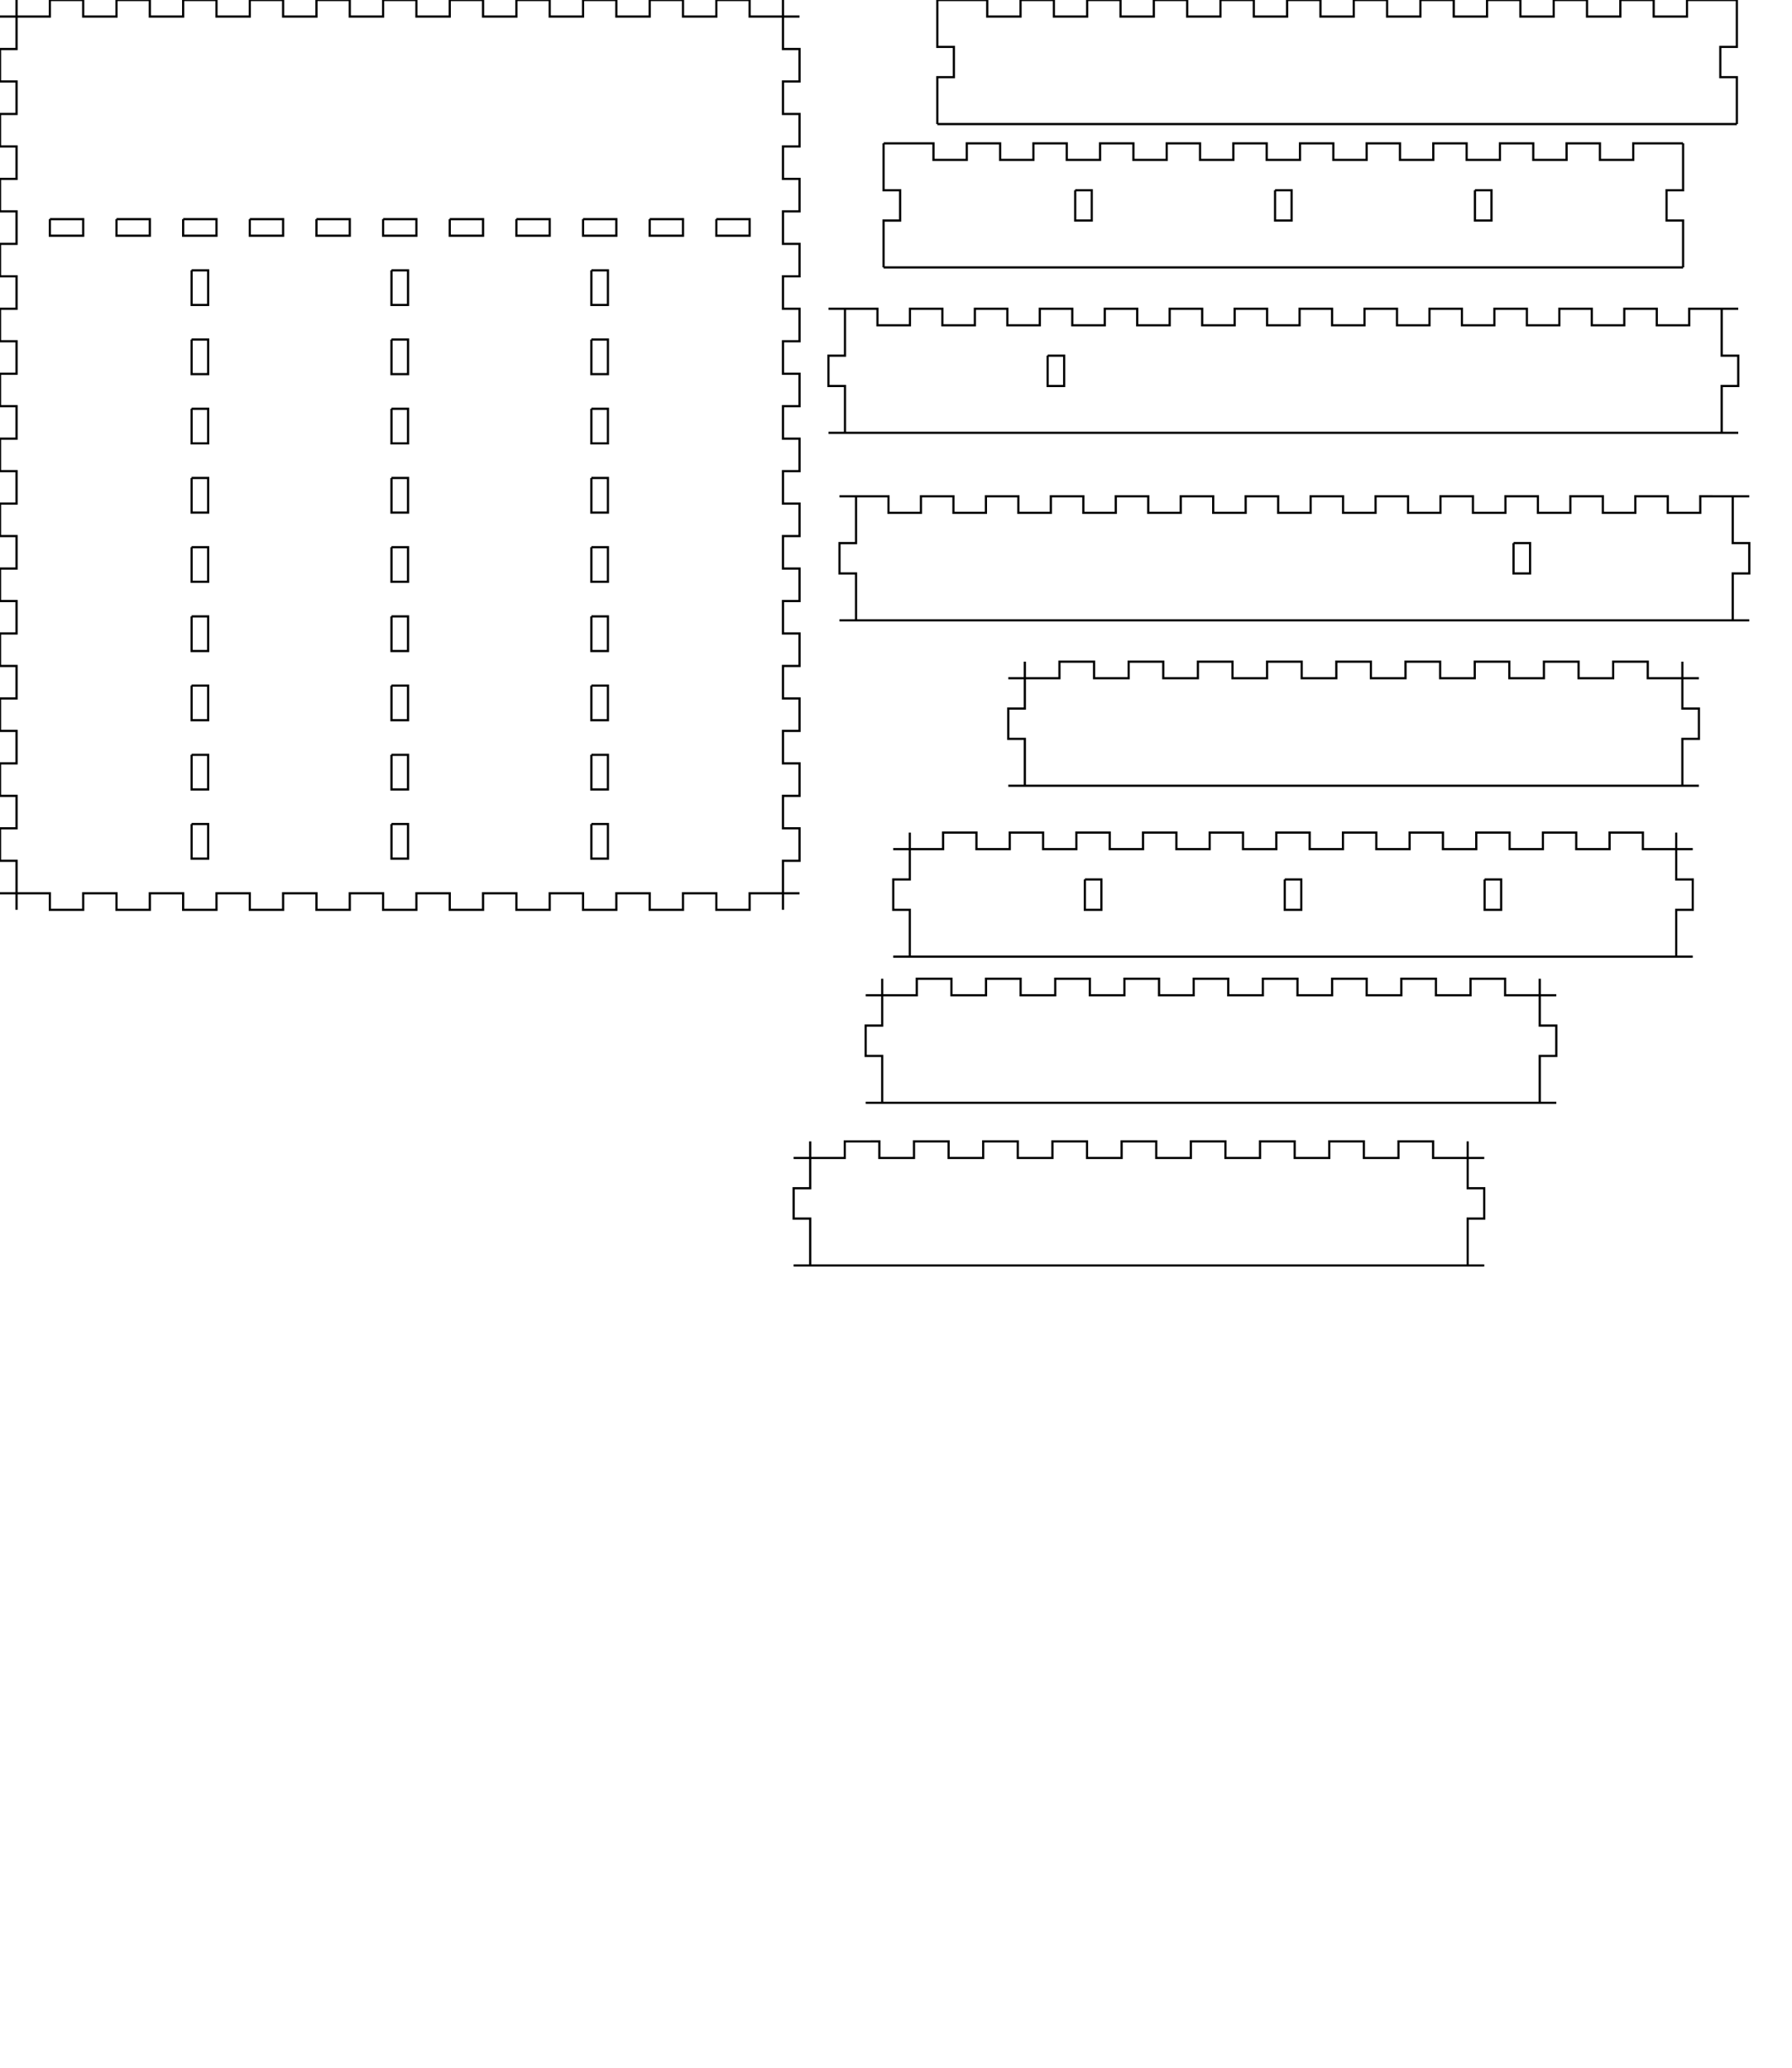 <?xml version="1.0" encoding="UTF-8" standalone="no"?>
<!-- Created with Inkscape (http://www.inkscape.org/) -->

<svg
   width="650mm"
   height="750mm"
   viewBox="0 0 650 750"
   version="1.1"
   id="svg5"
   inkscape:version="1.1 (c68e22c387, 2021-05-23)"
   sodipodi:docname="generated.svg"
   xmlns:inkscape="http://www.inkscape.org/namespaces/inkscape"
   xmlns:sodipodi="http://sodipodi.sourceforge.net/DTD/sodipodi-0.dtd"
   xmlns="http://www.w3.org/2000/svg"
   xmlns:svg="http://www.w3.org/2000/svg">
  <sodipodi:namedview
     id="namedview7"
     pagecolor="#505050"
     bordercolor="#ffffff"
     borderopacity="1"
     inkscape:showpageshadow="0"
     inkscape:pageopacity="0"
     inkscape:pagecheckerboard="1"
     inkscape:deskcolor="#505050"
     inkscape:document-units="mm"
     showgrid="true"
     inkscape:zoom="0.49638338"
     inkscape:cx="1661.0145"
     inkscape:cy="596.31328"
     inkscape:window-width="1920"
     inkscape:window-height="986"
     inkscape:window-x="-11"
     inkscape:window-y="-11"
     inkscape:window-maximized="1"
     inkscape:current-layer="layer1"
     inkscape:pageshadow="0">
    <inkscape:grid
       type="xygrid"
       id="grid686"
       units="mm"
       spacingx="1"
       spacingy="1"
       originx="0"
       originy="0" />
  </sodipodi:namedview>
  <defs
     id="defs2" />
  <g
     inkscape:label="Layer 1"
     inkscape:groupmode="layer"
     id="layer1">
    <path
       style="fill:none;stroke:#000000;stroke-width:0.8"
       d="M 18.087,79.5 30.174,79.5 30.174,85.5 18.087,85.5 18.087,79.5 "
       id="path1" />
    <path
       style="fill:none;stroke:#000000;stroke-width:0.8"
       d="M 42.261,79.5 54.348,79.5 54.348,85.5 42.261,85.5 42.261,79.5 "
       id="path2" />
    <path
       style="fill:none;stroke:#000000;stroke-width:0.8"
       d="M 66.435,79.5 78.522,79.5 78.522,85.5 66.435,85.5 66.435,79.5 "
       id="path3" />
    <path
       style="fill:none;stroke:#000000;stroke-width:0.8"
       d="M 90.609,79.5 102.696,79.5 102.696,85.5 90.609,85.5 90.609,79.5 "
       id="path4" />
    <path
       style="fill:none;stroke:#000000;stroke-width:0.8"
       d="M 114.783,79.5 126.87,79.5 126.87,85.5 114.783,85.5 114.783,79.5 "
       id="path5" />
    <path
       style="fill:none;stroke:#000000;stroke-width:0.8"
       d="M 138.957,79.5 151.043,79.5 151.043,85.5 138.957,85.5 138.957,79.5 "
       id="path6" />
    <path
       style="fill:none;stroke:#000000;stroke-width:0.8"
       d="M 163.13,79.5 175.217,79.5 175.217,85.5 163.13,85.5 163.13,79.5 "
       id="path7" />
    <path
       style="fill:none;stroke:#000000;stroke-width:0.8"
       d="M 187.304,79.5 199.391,79.5 199.391,85.5 187.304,85.5 187.304,79.5 "
       id="path8" />
    <path
       style="fill:none;stroke:#000000;stroke-width:0.8"
       d="M 211.478,79.5 223.565,79.5 223.565,85.5 211.478,85.5 211.478,79.5 "
       id="path9" />
    <path
       style="fill:none;stroke:#000000;stroke-width:0.8"
       d="M 235.652,79.5 247.739,79.5 247.739,85.5 235.652,85.5 235.652,79.5 "
       id="path10" />
    <path
       style="fill:none;stroke:#000000;stroke-width:0.8"
       d="M 259.826,79.5 271.913,79.5 271.913,85.5 259.826,85.5 259.826,79.5 "
       id="path11" />
    <path
       style="fill:none;stroke:#000000;stroke-width:0.8"
       d="M 69.5,98.053 69.5,110.605 75.5,110.605 75.5,98.053 69.5,98.053 "
       id="path12" />
    <path
       style="fill:none;stroke:#000000;stroke-width:0.8"
       d="M 69.5,123.158 69.5,135.711 75.5,135.711 75.5,123.158 69.5,123.158 "
       id="path13" />
    <path
       style="fill:none;stroke:#000000;stroke-width:0.8"
       d="M 69.5,148.263 69.5,160.816 75.5,160.816 75.5,148.263 69.5,148.263 "
       id="path14" />
    <path
       style="fill:none;stroke:#000000;stroke-width:0.8"
       d="M 69.5,173.368 69.5,185.921 75.5,185.921 75.5,173.368 69.5,173.368 "
       id="path15" />
    <path
       style="fill:none;stroke:#000000;stroke-width:0.8"
       d="M 69.5,198.474 69.5,211.026 75.5,211.026 75.5,198.474 69.5,198.474 "
       id="path16" />
    <path
       style="fill:none;stroke:#000000;stroke-width:0.8"
       d="M 69.5,223.579 69.5,236.132 75.5,236.132 75.5,223.579 69.5,223.579 "
       id="path17" />
    <path
       style="fill:none;stroke:#000000;stroke-width:0.8"
       d="M 69.5,248.684 69.5,261.237 75.5,261.237 75.5,248.684 69.5,248.684 "
       id="path18" />
    <path
       style="fill:none;stroke:#000000;stroke-width:0.8"
       d="M 69.5,273.789 69.5,286.342 75.5,286.342 75.5,273.789 69.5,273.789 "
       id="path19" />
    <path
       style="fill:none;stroke:#000000;stroke-width:0.8"
       d="M 69.5,298.895 69.5,311.447 75.5,311.447 75.5,298.895 69.5,298.895 "
       id="path20" />
    <path
       style="fill:none;stroke:#000000;stroke-width:0.8"
       d="M 142.0,98.053 142.0,110.605 148.0,110.605 148.0,98.053 142.0,98.053 "
       id="path21" />
    <path
       style="fill:none;stroke:#000000;stroke-width:0.8"
       d="M 142.0,123.158 142.0,135.711 148.0,135.711 148.0,123.158 142.0,123.158 "
       id="path22" />
    <path
       style="fill:none;stroke:#000000;stroke-width:0.8"
       d="M 142.0,148.263 142.0,160.816 148.0,160.816 148.0,148.263 142.0,148.263 "
       id="path23" />
    <path
       style="fill:none;stroke:#000000;stroke-width:0.8"
       d="M 142.0,173.368 142.0,185.921 148.0,185.921 148.0,173.368 142.0,173.368 "
       id="path24" />
    <path
       style="fill:none;stroke:#000000;stroke-width:0.8"
       d="M 142.0,198.474 142.0,211.026 148.0,211.026 148.0,198.474 142.0,198.474 "
       id="path25" />
    <path
       style="fill:none;stroke:#000000;stroke-width:0.8"
       d="M 142.0,223.579 142.0,236.132 148.0,236.132 148.0,223.579 142.0,223.579 "
       id="path26" />
    <path
       style="fill:none;stroke:#000000;stroke-width:0.8"
       d="M 142.0,248.684 142.0,261.237 148.0,261.237 148.0,248.684 142.0,248.684 "
       id="path27" />
    <path
       style="fill:none;stroke:#000000;stroke-width:0.8"
       d="M 142.0,273.789 142.0,286.342 148.0,286.342 148.0,273.789 142.0,273.789 "
       id="path28" />
    <path
       style="fill:none;stroke:#000000;stroke-width:0.8"
       d="M 142.0,298.895 142.0,311.447 148.0,311.447 148.0,298.895 142.0,298.895 "
       id="path29" />
    <path
       style="fill:none;stroke:#000000;stroke-width:0.8"
       d="M 214.5,98.053 214.5,110.605 220.5,110.605 220.5,98.053 214.5,98.053 "
       id="path30" />
    <path
       style="fill:none;stroke:#000000;stroke-width:0.8"
       d="M 214.5,123.158 214.5,135.711 220.5,135.711 220.5,123.158 214.5,123.158 "
       id="path31" />
    <path
       style="fill:none;stroke:#000000;stroke-width:0.8"
       d="M 214.5,148.263 214.5,160.816 220.5,160.816 220.5,148.263 214.5,148.263 "
       id="path32" />
    <path
       style="fill:none;stroke:#000000;stroke-width:0.8"
       d="M 214.5,173.368 214.5,185.921 220.5,185.921 220.5,173.368 214.5,173.368 "
       id="path33" />
    <path
       style="fill:none;stroke:#000000;stroke-width:0.8"
       d="M 214.5,198.474 214.5,211.026 220.5,211.026 220.5,198.474 214.5,198.474 "
       id="path34" />
    <path
       style="fill:none;stroke:#000000;stroke-width:0.8"
       d="M 214.5,223.579 214.5,236.132 220.5,236.132 220.5,223.579 214.5,223.579 "
       id="path35" />
    <path
       style="fill:none;stroke:#000000;stroke-width:0.8"
       d="M 214.5,248.684 214.5,261.237 220.5,261.237 220.5,248.684 214.5,248.684 "
       id="path36" />
    <path
       style="fill:none;stroke:#000000;stroke-width:0.8"
       d="M 214.5,273.789 214.5,286.342 220.5,286.342 220.5,273.789 214.5,273.789 "
       id="path37" />
    <path
       style="fill:none;stroke:#000000;stroke-width:0.8"
       d="M 214.5,298.895 214.5,311.447 220.5,311.447 220.5,298.895 214.5,298.895 "
       id="path38" />
    <path
       style="fill:none;stroke:#000000;stroke-width:0.8"
       d="M 284,330.0 284,312.222 290,312.222 290,300.444 284,300.444 284,288.667 290,288.667 290,276.889 284,276.889 284,265.111 290,265.111 290,253.333 284,253.333 284,241.556 290,241.556 290,229.778 284,229.778 284,218.0 290,218.0 290,206.222 284,206.222 284,194.444 290,194.444 290,182.667 284,182.667 284,170.889 290,170.889 290,159.111 284,159.111 284,147.333 290,147.333 290,135.556 284,135.556 284,123.778 290,123.778 290,112.0 284,112.0 284,100.222 290,100.222 290,88.444 284,88.444 284,76.667 290,76.667 290,64.889 284,64.889 284,53.111 290,53.111 290,41.333 284,41.333 284,29.556 290,29.556 290,17.778 284,17.778 284,6.0 284,0 "
       id="path39" />
    <path
       style="fill:none;stroke:#000000;stroke-width:0.8"
       d="M 290.0,6 271.913,6 271.913,0 259.826,0 259.826,6 247.739,6 247.739,0 235.652,0 235.652,6 223.565,6 223.565,0 211.478,0 211.478,6 199.391,6 199.391,0 187.304,0 187.304,6 175.217,6 175.217,0 163.13,0 163.13,6 151.043,6 151.043,0 138.957,0 138.957,6 126.87,6 126.87,0 114.783,0 114.783,6 102.696,6 102.696,0 90.609,0 90.609,6 78.522,6 78.522,0 66.435,0 66.435,6 54.348,6 54.348,0 42.261,0 42.261,6 30.174,6 30.174,0 18.087,0 18.087,6 6.0,6 0,6 "
       id="path40" />
    <path
       style="fill:none;stroke:#000000;stroke-width:0.8"
       d="M 6,0 6,6.0 6,17.778 0,17.778 0,29.556 6,29.556 6,41.333 0,41.333 0,53.111 6,53.111 6,64.889 0,64.889 0,76.667 6,76.667 6,88.444 0,88.444 0,100.222 6,100.222 6,112.0 0,112.0 0,123.778 6,123.778 6,135.556 0,135.556 0,147.333 6,147.333 6,159.111 0,159.111 0,170.889 6,170.889 6,182.667 0,182.667 0,194.444 6,194.444 6,206.222 0,206.222 0,218.0 6,218.0 6,229.778 0,229.778 0,241.556 6,241.556 6,253.333 0,253.333 0,265.111 6,265.111 6,276.889 0,276.889 0,288.667 6,288.667 6,300.444 0,300.444 0,312.222 6,312.222 6,330.0 "
       id="path41" />
    <path
       style="fill:none;stroke:#000000;stroke-width:0.8"
       d="M 0,324 6.0,324 18.087,324 18.087,330 30.174,330 30.174,324 42.261,324 42.261,330 54.348,330 54.348,324 66.435,324 66.435,330 78.522,330 78.522,324 90.609,324 90.609,330 102.696,330 102.696,324 114.783,324 114.783,330 126.87,330 126.87,324 138.957,324 138.957,330 151.043,330 151.043,324 163.13,324 163.13,330 175.217,330 175.217,324 187.304,324 187.304,330 199.391,330 199.391,324 211.478,324 211.478,330 223.565,330 223.565,324 235.652,324 235.652,330 247.739,330 247.739,324 259.826,324 259.826,330 271.913,330 271.913,324 290.0,324 "
       id="path42" />
    <path
       style="fill:none;stroke:#000000;stroke-width:0.8"
       d="M 340,0 340,6.0 340,17.0 346,17.0 346,28.0 340,28.0 340,45.0 "
       id="path43" />
    <path
       style="fill:none;stroke:#000000;stroke-width:0.8"
       d="M 340,45 611.913,45 630.0,45 "
       id="path44" />
    <path
       style="fill:none;stroke:#000000;stroke-width:0.8"
       d="M 630,45.0 630,28.0 624,28.0 624,17.0 630,17.0 630,6.0 630,0 "
       id="path45" />
    <path
       style="fill:none;stroke:#000000;stroke-width:0.8"
       d="M 630.0,0 611.913,0 611.913,6 599.826,6 599.826,0 587.739,0 587.739,6 575.652,6 575.652,0 563.565,0 563.565,6 551.478,6 551.478,0 539.391,0 539.391,6 527.304,6 527.304,0 515.217,0 515.217,6 503.13,6 503.13,0 491.043,0 491.043,6 478.957,6 478.957,0 466.87,0 466.87,6 454.783,6 454.783,0 442.696,0 442.696,6 430.609,6 430.609,0 418.522,0 418.522,6 406.435,6 406.435,0 394.348,0 394.348,6 382.261,6 382.261,0 370.174,0 370.174,6 358.087,6 358.087,0 346.0,0 340,0 "
       id="path46" />
    <path
       id="path51"
       style="fill:none;stroke:#000000;stroke-width:0.8"
       d="m 630.5,112 h -17.778 v 6 h -11.778 v -6 h -11.778 v 6 h -11.778 v -6 h -11.778 v 6 h -11.778 v -6 h -11.778 v 6 h -11.778 v -6 H 518.5 v 6 h -11.778 v -6 h -11.778 v 6 h -11.778 v -6 h -11.778 v 6 h -11.778 v -6 h -11.778 v 6 h -11.778 v -6 h -11.778 v 6 H 412.5 v -6 h -11.778 v 6 h -11.778 v -6 h -11.778 v 6 h -11.778 v -6 h -11.778 v 6 h -11.778 v -6 h -11.778 v 6 h -11.778 v -6 H 306.5 h -6 m 324,45 v -17 h 6 v -11 h -6 v -11 -6 m -324,45 H 612.722 630.5 m -324,-45 v 6 11 h -6 v 11 h 6 v 17 M 380,129 v 11 h 6 v -11 h -6" />
    <path
       id="path58"
       style="fill:none;stroke:#000000;stroke-width:0.8"
       d="m 610.5,52 h -18.087 v 6 h -12.087 v -6 h -12.087 v 6 h -12.087 v -6 h -12.087 v 6 h -12.087 v -6 h -12.087 v 6 h -12.087 v -6 h -12.087 v 6 h -12.087 v -6 h -12.087 v 6 h -12.087 v -6 h -12.087 v 6 h -12.087 v -6 h -12.087 v 6 h -12.087 v -6 h -12.087 v 6 h -12.087 v -6 h -12.087 v 6 h -12.087 v -6 h -12.087 v 6 H 338.587 v -6 h -12.087 -6 m 290,45 V 80 h -6 V 69 h 6 V 58 52 m -290,45 H 592.413 610.5 m -290,-45 v 6 11 h 6 v 11 h -6 V 97 M 390,69 v 11 h 6 V 69 h -6 m 72.5,0 v 11 h 6 V 69 h -6 m 72.5,0 v 11 h 6 V 69 h -6" />
    <path
       id="path63"
       style="fill:none;stroke:#000000;stroke-width:0.8"
       d="m 304.5,180 h 6 11.778 v 6 h 11.778 v -6 h 11.778 v 6 h 11.778 v -6 h 11.778 v 6 h 11.778 v -6 h 11.778 v 6 h 11.778 v -6 H 416.5 v 6 h 11.778 v -6 h 11.778 v 6 h 11.778 v -6 h 11.778 v 6 h 11.778 v -6 h 11.778 v 6 h 11.778 v -6 h 11.778 v 6 H 522.5 v -6 h 11.778 v 6 h 11.778 v -6 h 11.778 v 6 h 11.778 v -6 h 11.778 v 6 h 11.778 v -6 h 11.778 v 6 h 11.778 v -6 H 634.5 m -324,45 v -17 h -6 v -11 h 6 v -11 -6 m 324,45 H 616.722 304.5 m 324,-45 v 6 11 h 6 v 11 h -6 v 17 M 549,197 v 11 h 6 v -11 h -6" />
    <path
       id="path70"
       style="fill:none;stroke:#000000;stroke-width:0.8"
       d="m 324,308 h 6 12.087 v -6 h 12.087 v 6 h 12.087 v -6 h 12.087 v 6 h 12.087 v -6 h 12.087 v 6 h 12.087 v -6 h 12.087 v 6 h 12.087 v -6 h 12.087 v 6 h 12.087 v -6 h 12.087 v 6 h 12.087 v -6 h 12.087 v 6 h 12.087 v -6 h 12.087 v 6 h 12.087 v -6 h 12.087 v 6 h 12.087 v -6 h 12.087 v 6 h 12.087 v -6 h 12.087 v 6 H 614 m -284,39 v -17 h -6 v -11 h 6 v -11 -6 m 284,45 H 595.913 324 m 284,-45 v 6 11 h 6 v 11 h -6 v 17 m -69.5,-28 v 11 h 6 v -11 h -6 m -72.5,0 v 11 h 6 v -11 h -6 m -72.5,0 v 11 h 6 v -11 h -6" />
    <path
       id="path74"
       style="fill:none;stroke:#000000;stroke-width:0.8"
       d="m 564.5,361 h -18.553 v -6 h -12.553 v 6 h -12.553 v -6 h -12.553 v 6 h -12.553 v -6 h -12.553 v 6 h -12.553 v -6 h -12.553 v 6 h -12.553 v -6 h -12.553 v 6 h -12.553 v -6 h -12.553 v 6 h -12.553 v -6 h -12.553 v 6 h -12.553 v -6 h -12.553 v 6 h -12.553 v -6 h -12.553 v 6 H 320 314 m 244.5,39 v -17 h 6 v -11 h -6 v -11 -6 M 314,400 H 545.947 564.5 M 320,355 v 6 11 h -6 v 11 h 6 v 17" />
    <path
       id="path78"
       style="fill:none;stroke:#000000;stroke-width:0.8"
       d="m 538.368,420 h -18.553 v -6 h -12.553 v 6 h -12.553 v -6 h -12.553 v 6 h -12.553 v -6 h -12.553 v 6 H 444.5 v -6 h -12.553 v 6 h -12.553 v -6 h -12.553 v 6 h -12.553 v -6 h -12.553 v 6 h -12.553 v -6 h -12.553 v 6 h -12.553 v -6 h -12.553 v 6 h -12.553 v -6 H 306.421 v 6 h -12.553 -6 m 244.5,39 v -17 h 6 v -11 h -6 v -11 -6 m -244.5,45 h 231.947 18.553 m -244.5,-45 v 6 11 h -6 v 11 h 6 v 17" />
    <path
       id="path82"
       style="fill:none;stroke:#000000;stroke-width:0.8"
       d="m 616.237,246 h -18.553 v -6 h -12.553 v 6 h -12.553 v -6 h -12.553 v 6 h -12.553 v -6 H 534.921 v 6 h -12.553 v -6 h -12.553 v 6 h -12.553 v -6 h -12.553 v 6 h -12.553 v -6 h -12.553 v 6 h -12.553 v -6 H 434.5 v 6 h -12.553 v -6 h -12.553 v 6 h -12.553 v -6 h -12.553 v 6 h -12.553 -6 m 244.5,39 v -17 h 6 v -11 h -6 v -11 -6 m -244.5,45 h 231.947 18.553 m -244.5,-45 v 6 11 h -6 v 11 h 6 v 17" />
  </g>
</svg>
